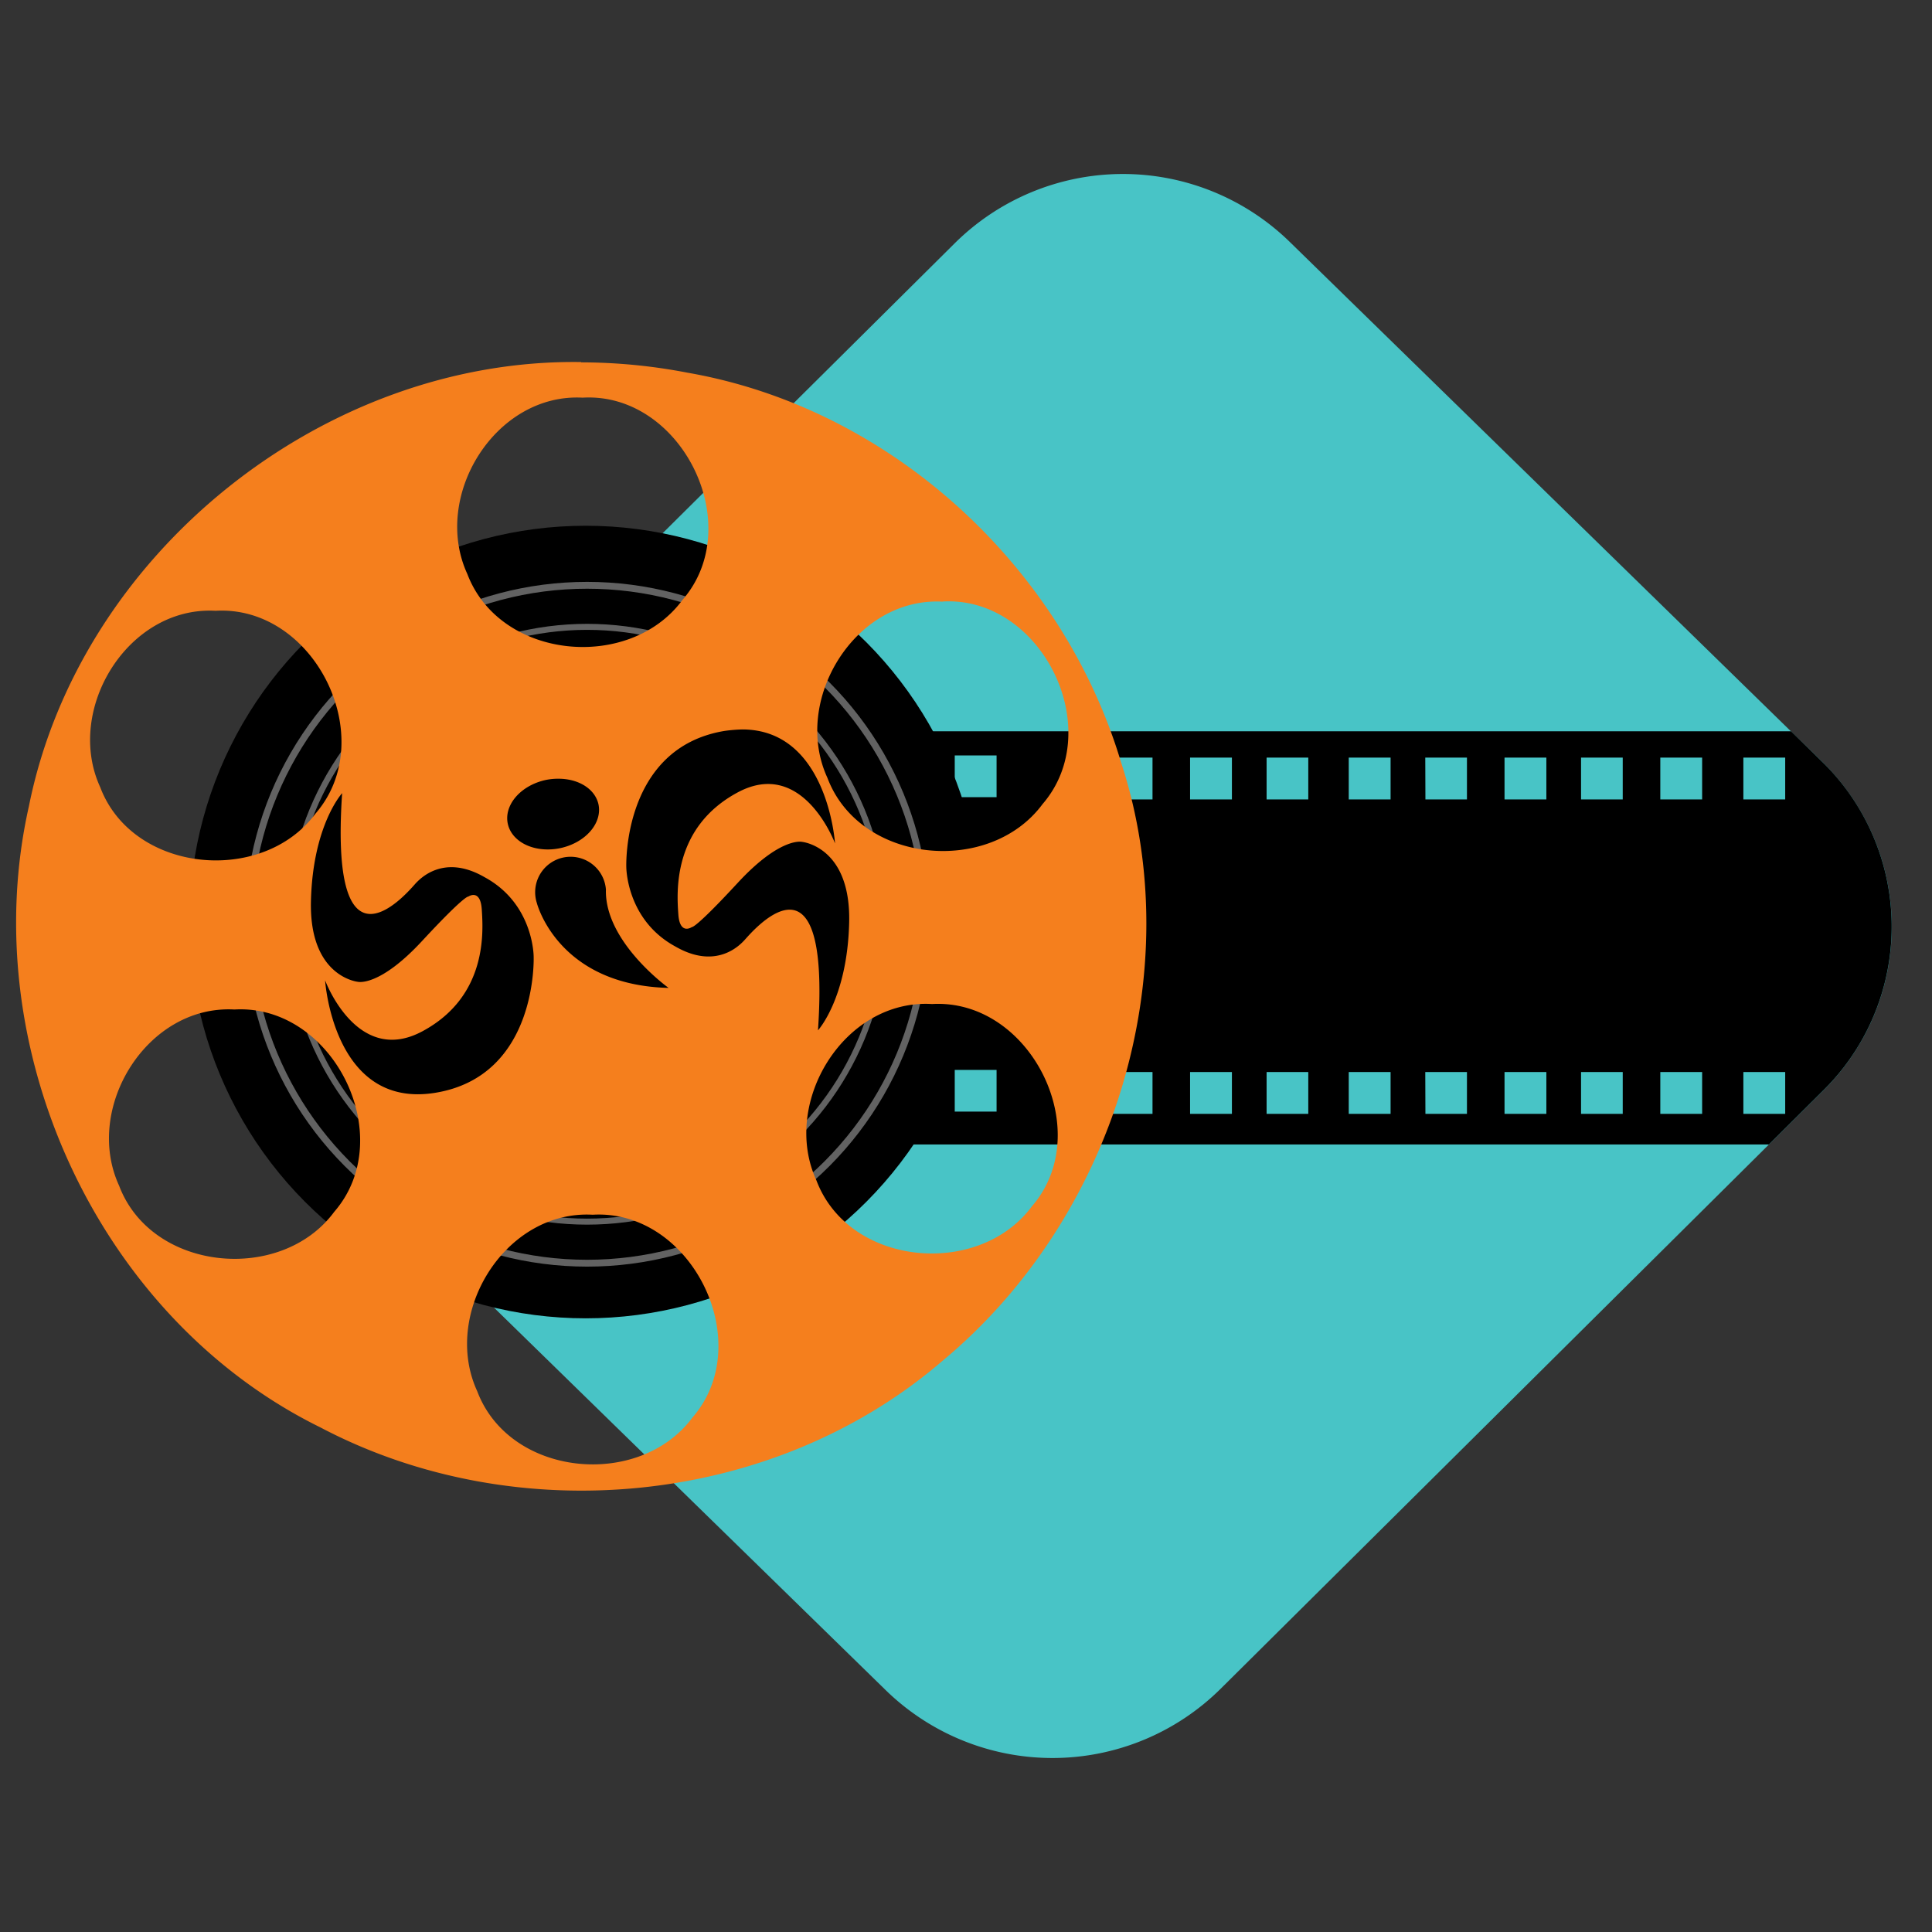 <svg xmlns="http://www.w3.org/2000/svg" xml:space="preserve" width="48" height="48" viewBox="0 0 12.7 12.7"><rect x="0" y="0" width="12.7" height="12.7" fill="#333333" stroke="none"/><path d="m8.478 1.59 3.495 3.413c.613.598.617 1.565.01 2.168l-3.959 3.93a1.57 1.57 0 0 1-2.202.009L2.327 7.697a1.513 1.513 0 0 1-.01-2.168l3.959-3.93a1.57 1.57 0 0 1 2.202-.009" style="fill:#48c4c6;fill-opacity:1;stroke-width:.035"/><path d="M5.554 4.807v2.716h6.074l.354-.352a1.513 1.513 0 0 0-.009-2.168l-.2-.196zm.722.159h.275v.274h-.275Zm1.026.014h.274v.275h-.274Zm.521 0h.275v.275h-.275Zm.503 0H8.6v.275h-.274Zm.54 0h.275v.275h-.275Zm.503 0h.274v.275H9.37Zm.521 0h.275v.275H9.89Zm.503 0h.274v.275h-.274zm.521 0h.275v.275h-.275zm.546 0h.275v.275h-.275ZM6.276 7.033h.275v.274h-.275Zm1.026.014h.274v.275h-.274Zm.521 0h.275v.275h-.275Zm.503 0H8.6v.275h-.274Zm.54 0h.275v.275h-.275Zm.503 0h.274v.275H9.37Zm.521 0h.275v.275H9.89Zm.503 0h.274v.275h-.274zm.521 0h.275v.275h-.275zm.546 0h.275v.275h-.275Z" style="fill:#000;fill-opacity:1;stroke-width:.055"/><circle cx="3.85" cy="6.061" r="2.605" style="fill:#000;fill-opacity:1;stroke-width:.033"/><g style="opacity:.385" transform="translate(-13.993 -22.209)scale(.19)"><circle cx="93.959" cy="148.866" r="11.727" style="fill:none;fill-opacity:1;stroke:#fff;stroke-width:.237;stroke-opacity:1"/><circle cx="93.959" cy="148.866" r="10.289" style="fill:none;fill-opacity:1;stroke:#fff;stroke-width:.208;stroke-opacity:1"/><circle cx="93.959" cy="148.866" r="9.171" style="fill:none;fill-opacity:1;stroke:#fff;stroke-width:.185;stroke-opacity:1"/></g><path d="M3.82 2.38C2.128 2.354.522 3.639.19 5.3c-.357 1.584.45 3.362 1.916 4.083 1.29.68 2.978.52 4.09-.438 1.12-.929 1.63-2.545 1.172-3.938C6.981 3.718 5.852 2.682 4.52 2.45a3.7 3.7 0 0 0-.7-.068m.01.232c.648-.038 1.084.838.656 1.33-.349.473-1.2.393-1.414-.171-.235-.51.183-1.19.758-1.159m2.367 1.34c.647-.037 1.083.838.656 1.332-.349.472-1.201.392-1.414-.173-.235-.51.183-1.19.758-1.158m-4.78.06c.65-.038 1.085.839.657 1.333-.35.472-1.202.391-1.415-.173-.235-.51.182-1.192.758-1.16m.124 2.621c.647-.038 1.084.837.656 1.33-.349.473-1.201.393-1.414-.172-.235-.51.183-1.19.758-1.158M6.127 6.6c.647-.037 1.083.838.656 1.33-.35.473-1.202.395-1.416-.17-.235-.51.182-1.195.76-1.16M3.896 7.985c.648-.038 1.084.84.656 1.333-.35.472-1.202.392-1.415-.173-.235-.51.182-1.192.759-1.16" style="fill:#f57f1d;stroke-width:.044"/><path d="M4.88 4.795a1 1 0 0 0-.119.01c-.673.113-.644.895-.644.895s0 .347.323.522c.27.156.425-.012.451-.039.027-.026.574-.711.486.59 0 0 .193-.21.205-.709.012-.5-.31-.53-.31-.53s-.141-.035-.423.27c-.281.304-.301.29-.301.29s-.08.056-.089-.085c-.01-.141-.04-.569.39-.8s.64.335.64.335-.048-.748-.609-.749m-1.206.324a.229.305 77.92 0 0-.086.008.229.305 77.92 0 0-.25.288.229.305 77.92 0 0 .346.16.229.305 77.92 0 0 .25-.288.229.305 77.92 0 0-.26-.168m-1.425.095s-.193.21-.205.71c-.012.499.309.53.309.53s.141.035.423-.27c.282-.304.302-.29.302-.29s.08-.056.089.085.04.569-.39.8c-.431.232-.64-.335-.64-.335s.054.851.727.739c.674-.112.644-.895.644-.895s.001-.347-.323-.522c-.27-.156-.424.012-.45.038-.027.027-.574.712-.486-.59m1.506.418a.233.233 0 0 0-.226.304s.136.54.866.558c0 0-.422-.302-.412-.647a.233.233 0 0 0-.228-.215" class="cls-2" style="fill:#000;stroke-width:.007"/></svg>